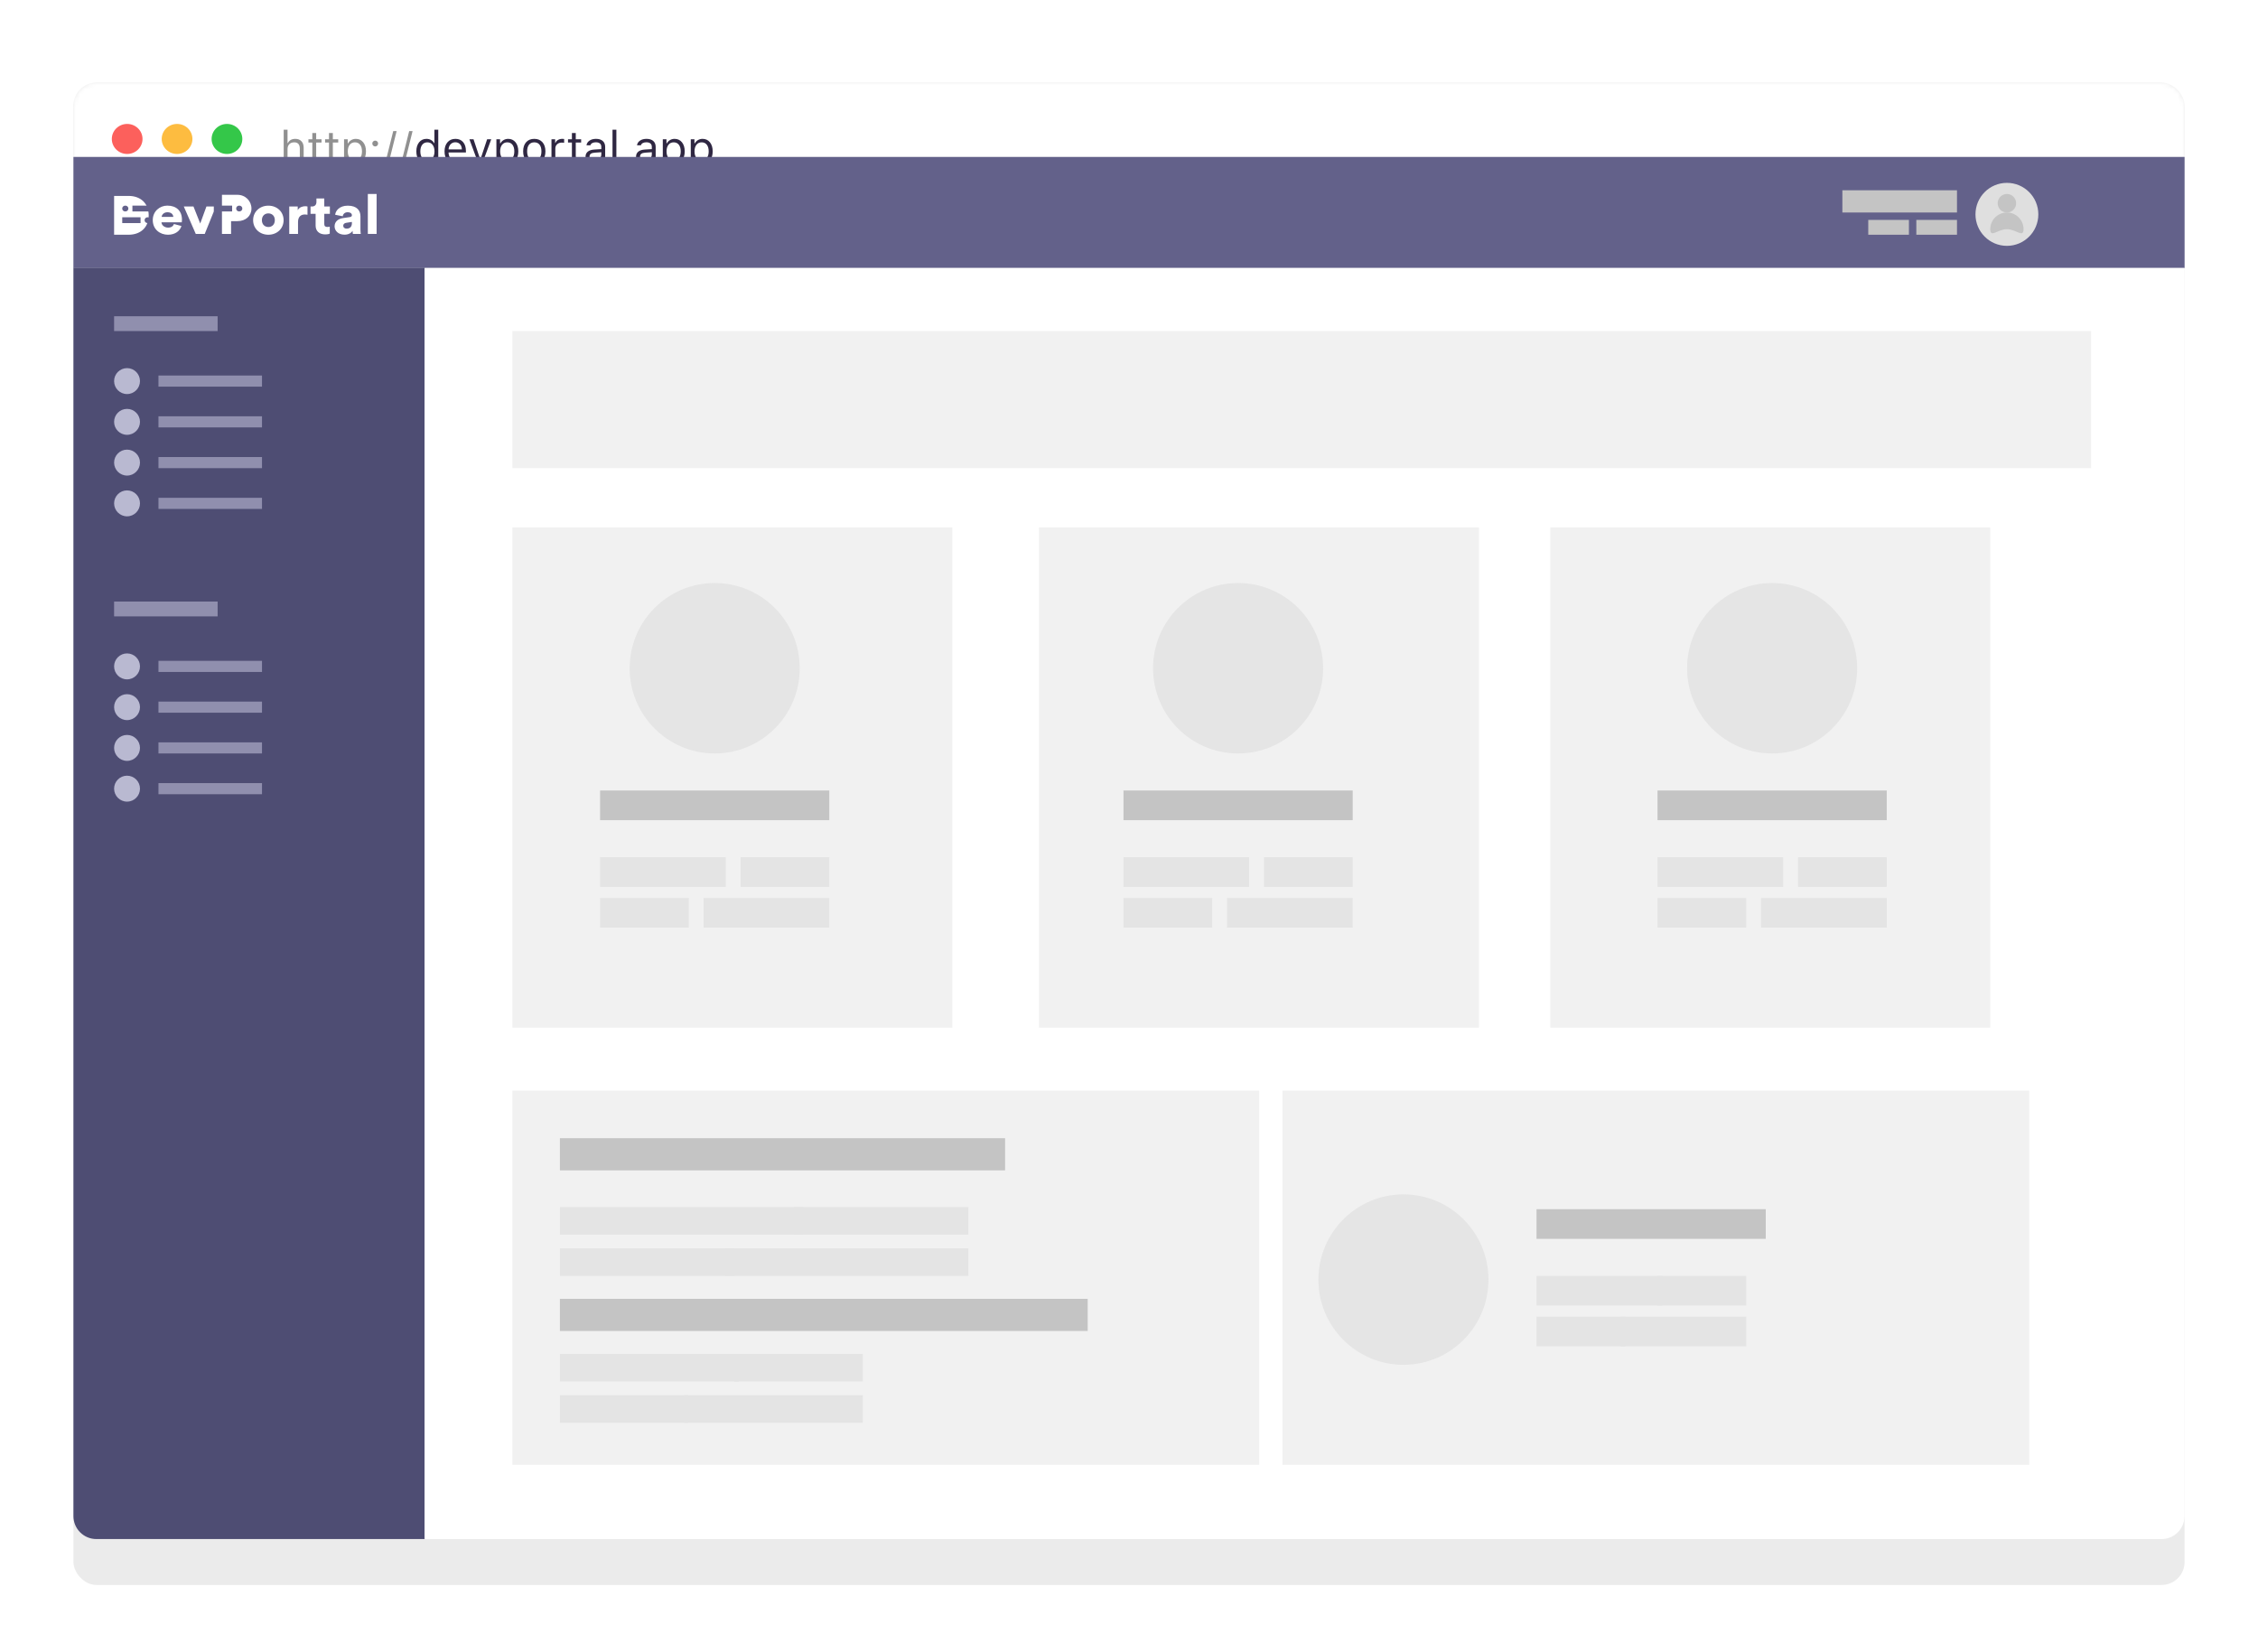<svg width="492" height="360" viewBox="0 0 492 360" fill="none" xmlns="http://www.w3.org/2000/svg">
<g filter="url(#filter0_dd)">
<rect x="16" y="8" width="460" height="327.339" rx="5" fill="#EBEBEB"/>
<mask id="mask0" mask-type="alpha" maskUnits="userSpaceOnUse" x="16" y="8" width="460" height="328">
<rect x="16" y="8" width="460" height="327.339" rx="5" fill="white"/>
</mask>
<g mask="url(#mask0)">
<g filter="url(#filter1_d)">
<rect x="16" y="8" width="460" height="24.55" fill="white"/>
</g>
<path d="M61.812 25.613V18.259H62.652V21.179H62.73C62.863 20.883 63.067 20.655 63.34 20.495C63.617 20.336 63.954 20.256 64.351 20.256C64.911 20.256 65.354 20.429 65.679 20.774C66.005 21.116 66.168 21.592 66.168 22.204V25.613H65.328V22.409C65.328 21.478 64.922 21.013 64.112 21.013C63.65 21.013 63.29 21.148 63.033 21.418C62.779 21.685 62.652 22.045 62.652 22.497V25.613H61.812ZM68.052 18.987H68.892V20.349H70.064V21.052H68.892V24.03C68.892 24.34 68.954 24.564 69.078 24.704C69.201 24.844 69.4 24.914 69.673 24.914C69.794 24.914 69.924 24.908 70.064 24.895V25.603C69.878 25.635 69.714 25.652 69.571 25.652C69.027 25.652 68.638 25.543 68.404 25.325C68.169 25.106 68.052 24.747 68.052 24.245V21.052H67.203V20.349H68.052V18.987ZM71.685 18.987H72.525V20.349H73.697V21.052H72.525V24.03C72.525 24.34 72.587 24.564 72.71 24.704C72.834 24.844 73.033 24.914 73.306 24.914C73.427 24.914 73.557 24.908 73.697 24.895V25.603C73.511 25.635 73.347 25.652 73.204 25.652C72.66 25.652 72.271 25.543 72.037 25.325C71.802 25.106 71.685 24.747 71.685 24.245V21.052H70.835V20.349H71.685V18.987ZM77.53 20.256C78.2 20.256 78.736 20.503 79.136 20.998C79.54 21.493 79.742 22.154 79.742 22.981C79.742 23.804 79.54 24.465 79.136 24.963C78.733 25.458 78.197 25.705 77.53 25.705C77.155 25.705 76.823 25.629 76.534 25.476C76.244 25.32 76.028 25.102 75.884 24.822H75.806V27.37H74.966V20.349H75.767V21.228H75.845C76.014 20.925 76.247 20.687 76.543 20.515C76.843 20.342 77.172 20.256 77.53 20.256ZM77.33 24.948C77.811 24.948 78.189 24.774 78.462 24.426C78.736 24.078 78.873 23.596 78.873 22.981C78.873 22.366 78.736 21.884 78.462 21.535C78.192 21.187 77.816 21.013 77.335 21.013C76.859 21.013 76.482 21.19 76.202 21.545C75.922 21.897 75.782 22.375 75.782 22.981C75.782 23.583 75.92 24.061 76.197 24.416C76.477 24.771 76.854 24.948 77.33 24.948ZM81.753 25.661C81.581 25.661 81.431 25.599 81.304 25.476C81.18 25.349 81.119 25.199 81.119 25.027C81.119 24.851 81.18 24.701 81.304 24.577C81.431 24.454 81.581 24.392 81.753 24.392C81.929 24.392 82.079 24.454 82.203 24.577C82.326 24.701 82.388 24.851 82.388 25.027C82.388 25.199 82.326 25.349 82.203 25.476C82.079 25.599 81.929 25.661 81.753 25.661ZM81.753 21.907C81.581 21.907 81.431 21.845 81.304 21.721C81.18 21.594 81.119 21.444 81.119 21.272C81.119 21.096 81.18 20.946 81.304 20.823C81.431 20.699 81.581 20.637 81.753 20.637C81.929 20.637 82.079 20.699 82.203 20.823C82.326 20.946 82.388 21.096 82.388 21.272C82.388 21.444 82.326 21.594 82.203 21.721C82.079 21.845 81.929 21.907 81.753 21.907ZM84.263 27.2H83.531L85.679 18.567H86.421L84.263 27.2ZM87.74 27.2H87.007L89.156 18.567H89.898L87.74 27.2Z" fill="#909090"/>
<path d="M92.93 25.705C92.256 25.705 91.719 25.458 91.319 24.963C90.918 24.468 90.718 23.808 90.718 22.981C90.718 22.157 90.918 21.498 91.319 21.003C91.722 20.505 92.26 20.256 92.93 20.256C93.298 20.256 93.627 20.339 93.916 20.505C94.21 20.668 94.431 20.892 94.581 21.179H94.654V18.259H95.494V25.613H94.693V24.773H94.615C94.449 25.066 94.218 25.295 93.921 25.461C93.625 25.624 93.295 25.705 92.93 25.705ZM93.126 21.013C92.647 21.013 92.271 21.189 91.998 21.54C91.724 21.889 91.587 22.369 91.587 22.981C91.587 23.596 91.722 24.078 91.993 24.426C92.266 24.774 92.644 24.948 93.126 24.948C93.604 24.948 93.982 24.773 94.258 24.421C94.535 24.07 94.673 23.589 94.673 22.981C94.673 22.378 94.533 21.9 94.253 21.545C93.977 21.19 93.601 21.013 93.126 21.013ZM99.224 20.998C98.804 20.998 98.459 21.14 98.189 21.423C97.919 21.706 97.767 22.081 97.735 22.546H100.635C100.625 22.081 100.492 21.706 100.235 21.423C99.978 21.14 99.641 20.998 99.224 20.998ZM100.611 24.25H101.451C101.324 24.706 101.065 25.062 100.674 25.32C100.287 25.577 99.807 25.705 99.234 25.705C98.505 25.705 97.927 25.461 97.501 24.973C97.074 24.481 96.861 23.819 96.861 22.986C96.861 22.155 97.076 21.493 97.505 20.998C97.935 20.503 98.511 20.256 99.234 20.256C99.944 20.256 100.502 20.492 100.909 20.964C101.316 21.436 101.519 22.082 101.519 22.903V23.225H97.735V23.264C97.758 23.785 97.904 24.198 98.174 24.504C98.448 24.81 98.808 24.963 99.253 24.963C99.934 24.963 100.386 24.726 100.611 24.25ZM102.281 20.349H103.179L104.62 24.685H104.698L106.138 20.349H107.037L105.088 25.613H104.229L102.281 20.349ZM110.723 20.256C111.394 20.256 111.929 20.503 112.33 20.998C112.733 21.493 112.935 22.154 112.935 22.981C112.935 23.804 112.733 24.465 112.33 24.963C111.926 25.458 111.39 25.705 110.723 25.705C110.349 25.705 110.017 25.629 109.727 25.476C109.437 25.32 109.221 25.102 109.078 24.822H109V27.37H108.16V20.349H108.96V21.228H109.039C109.208 20.925 109.441 20.687 109.737 20.515C110.036 20.342 110.365 20.256 110.723 20.256ZM110.523 24.948C111.005 24.948 111.382 24.774 111.656 24.426C111.929 24.078 112.066 23.596 112.066 22.981C112.066 22.366 111.929 21.884 111.656 21.535C111.386 21.187 111.01 21.013 110.528 21.013C110.053 21.013 109.675 21.19 109.395 21.545C109.115 21.897 108.975 22.375 108.975 22.981C108.975 23.583 109.113 24.061 109.39 24.416C109.67 24.771 110.048 24.948 110.523 24.948ZM115.264 24.436C115.534 24.778 115.918 24.948 116.417 24.948C116.915 24.948 117.299 24.778 117.569 24.436C117.839 24.091 117.974 23.606 117.974 22.981C117.974 22.356 117.839 21.872 117.569 21.53C117.299 21.186 116.915 21.013 116.417 21.013C115.918 21.013 115.534 21.186 115.264 21.53C114.994 21.872 114.859 22.356 114.859 22.981C114.859 23.606 114.994 24.091 115.264 24.436ZM118.189 24.978C117.756 25.463 117.165 25.705 116.417 25.705C115.668 25.705 115.075 25.463 114.639 24.978C114.206 24.489 113.99 23.824 113.99 22.981C113.99 22.134 114.206 21.469 114.639 20.984C115.072 20.499 115.665 20.256 116.417 20.256C117.168 20.256 117.761 20.499 118.194 20.984C118.627 21.469 118.843 22.134 118.843 22.981C118.843 23.824 118.625 24.489 118.189 24.978ZM120.162 25.613V20.349H120.962V21.13H121.041C121.119 20.873 121.294 20.663 121.568 20.5C121.841 20.337 122.152 20.256 122.5 20.256C122.66 20.256 122.8 20.264 122.92 20.28V21.12C122.806 21.088 122.627 21.072 122.383 21.072C121.983 21.072 121.653 21.192 121.392 21.433C121.132 21.674 121.001 21.98 121.001 22.351V25.613H120.162ZM124.615 18.987H125.455V20.349H126.626V21.052H125.455V24.03C125.455 24.34 125.516 24.564 125.64 24.704C125.764 24.844 125.962 24.914 126.236 24.914C126.356 24.914 126.486 24.908 126.626 24.895V25.603C126.441 25.635 126.277 25.652 126.133 25.652C125.59 25.652 125.201 25.543 124.966 25.325C124.732 25.106 124.615 24.747 124.615 24.245V21.052H123.765V20.349H124.615V18.987ZM129.517 24.968C129.95 24.968 130.308 24.843 130.591 24.592C130.878 24.341 131.021 24.027 131.021 23.65V23.166L129.605 23.259C129.208 23.285 128.917 23.368 128.731 23.508C128.545 23.648 128.453 23.852 128.453 24.118C128.453 24.382 128.552 24.59 128.75 24.743C128.949 24.893 129.205 24.968 129.517 24.968ZM129.361 25.705C128.843 25.705 128.417 25.564 128.082 25.28C127.75 24.994 127.583 24.613 127.583 24.138C127.583 23.669 127.75 23.301 128.082 23.034C128.414 22.767 128.887 22.616 129.502 22.58L131.021 22.488V22.009C131.021 21.683 130.92 21.434 130.718 21.262C130.516 21.089 130.22 21.003 129.83 21.003C129.514 21.003 129.252 21.06 129.043 21.174C128.835 21.288 128.702 21.449 128.643 21.657H127.793C127.849 21.238 128.065 20.899 128.443 20.642C128.824 20.385 129.296 20.256 129.859 20.256C130.497 20.256 130.99 20.411 131.338 20.72C131.687 21.029 131.861 21.459 131.861 22.009V25.613H131.06V24.836H130.982C130.813 25.116 130.588 25.331 130.308 25.481C130.028 25.631 129.712 25.705 129.361 25.705ZM133.462 25.613V18.259H134.302V25.613H133.462ZM136.626 25.661C136.454 25.661 136.304 25.599 136.177 25.476C136.054 25.349 135.992 25.199 135.992 25.027C135.992 24.851 136.054 24.701 136.177 24.577C136.304 24.454 136.454 24.392 136.626 24.392C136.802 24.392 136.952 24.454 137.076 24.577C137.199 24.701 137.261 24.851 137.261 25.027C137.261 25.199 137.199 25.349 137.076 25.476C136.952 25.599 136.802 25.661 136.626 25.661ZM140.523 24.968C140.956 24.968 141.314 24.843 141.597 24.592C141.884 24.341 142.027 24.027 142.027 23.65V23.166L140.611 23.259C140.214 23.285 139.922 23.368 139.737 23.508C139.551 23.648 139.458 23.852 139.458 24.118C139.458 24.382 139.558 24.59 139.756 24.743C139.955 24.893 140.21 24.968 140.523 24.968ZM140.367 25.705C139.849 25.705 139.423 25.564 139.087 25.28C138.755 24.994 138.589 24.613 138.589 24.138C138.589 23.669 138.755 23.301 139.087 23.034C139.419 22.767 139.893 22.616 140.508 22.58L142.027 22.488V22.009C142.027 21.683 141.926 21.434 141.724 21.262C141.522 21.089 141.226 21.003 140.835 21.003C140.52 21.003 140.258 21.06 140.049 21.174C139.841 21.288 139.708 21.449 139.649 21.657H138.799C138.855 21.238 139.071 20.899 139.449 20.642C139.83 20.385 140.302 20.256 140.865 20.256C141.503 20.256 141.996 20.411 142.344 20.72C142.693 21.029 142.867 21.459 142.867 22.009V25.613H142.066V24.836H141.988C141.819 25.116 141.594 25.331 141.314 25.481C141.034 25.631 140.718 25.705 140.367 25.705ZM146.983 20.256C147.653 20.256 148.189 20.503 148.589 20.998C148.993 21.493 149.195 22.154 149.195 22.981C149.195 23.804 148.993 24.465 148.589 24.963C148.186 25.458 147.65 25.705 146.983 25.705C146.609 25.705 146.277 25.629 145.987 25.476C145.697 25.32 145.481 25.102 145.337 24.822H145.259V27.37H144.419V20.349H145.22V21.228H145.298C145.468 20.925 145.7 20.687 145.997 20.515C146.296 20.342 146.625 20.256 146.983 20.256ZM146.783 24.948C147.264 24.948 147.642 24.774 147.916 24.426C148.189 24.078 148.326 23.596 148.326 22.981C148.326 22.366 148.189 21.884 147.916 21.535C147.645 21.187 147.269 21.013 146.788 21.013C146.312 21.013 145.935 21.19 145.655 21.545C145.375 21.897 145.235 22.375 145.235 22.981C145.235 23.583 145.373 24.061 145.65 24.416C145.93 24.771 146.307 24.948 146.783 24.948ZM153.077 20.256C153.747 20.256 154.283 20.503 154.683 20.998C155.087 21.493 155.289 22.154 155.289 22.981C155.289 23.804 155.087 24.465 154.683 24.963C154.279 25.458 153.744 25.705 153.077 25.705C152.702 25.705 152.37 25.629 152.081 25.476C151.791 25.32 151.574 25.102 151.431 24.822H151.353V27.37H150.513V20.349H151.314V21.228H151.392C151.561 20.925 151.794 20.687 152.09 20.515C152.39 20.342 152.719 20.256 153.077 20.256ZM152.876 24.948C153.358 24.948 153.736 24.774 154.009 24.426C154.283 24.078 154.419 23.596 154.419 22.981C154.419 22.366 154.283 21.884 154.009 21.535C153.739 21.187 153.363 21.013 152.881 21.013C152.406 21.013 152.028 21.19 151.749 21.545C151.469 21.897 151.329 22.375 151.329 22.981C151.329 23.583 151.467 24.061 151.744 24.416C152.024 24.771 152.401 24.948 152.876 24.948Z" fill="#2F2742"/>
<path fill-rule="evenodd" clip-rule="evenodd" d="M49.454 23.549C51.302 23.549 52.8 22.083 52.8 20.275C52.8 18.467 51.302 17.002 49.454 17.002C47.607 17.002 46.109 18.467 46.109 20.275C46.109 22.083 47.607 23.549 49.454 23.549Z" fill="#34C749"/>
<path fill-rule="evenodd" clip-rule="evenodd" d="M38.581 23.549C40.429 23.549 41.927 22.083 41.927 20.275C41.927 18.467 40.429 17.002 38.581 17.002C36.734 17.002 35.236 18.467 35.236 20.275C35.236 22.083 36.734 23.549 38.581 23.549Z" fill="#FDBC40"/>
<path fill-rule="evenodd" clip-rule="evenodd" d="M27.709 23.549C29.557 23.549 31.055 22.083 31.055 20.275C31.055 18.467 29.557 17.002 27.709 17.002C25.861 17.002 24.364 18.467 24.364 20.275C24.364 22.083 25.861 23.549 27.709 23.549Z" fill="#FC605C"/>
</g>
</g>
<rect x="16" y="34.192" width="460" height="24.219" fill="#63618A"/>
<path d="M35.219 47.258C35.257 46.812 35.667 46.246 36.486 46.246C37.408 46.246 37.741 46.8 37.766 47.258H35.219ZM37.907 48.81C37.728 49.28 37.331 49.593 36.627 49.593C35.872 49.593 35.219 49.111 35.181 48.437H39.609C39.622 48.401 39.648 48.124 39.648 47.871C39.648 45.946 38.432 44.802 36.461 44.802C34.809 44.802 33.286 46.03 33.286 47.956C33.286 49.966 34.848 51.145 36.601 51.145C38.214 51.145 39.225 50.279 39.533 49.244L37.907 48.81Z" fill="white"/>
<path d="M47.031 44.983H44.983L43.627 48.702L42.154 44.983H40.042L42.654 50.965H44.612L47.031 44.983Z" fill="white"/>
<path d="M51.72 48.185C53.531 48.185 54.791 47.047 54.791 45.437C54.791 43.85 53.531 42.445 51.72 42.445H48.362V50.965H50.349V48.185H51.72Z" fill="white"/>
<path d="M58.474 49.463C57.757 49.463 57.065 48.97 57.065 47.973C57.065 46.964 57.757 46.495 58.474 46.495C59.203 46.495 59.882 46.964 59.882 47.973C59.882 48.982 59.203 49.463 58.474 49.463ZM58.474 44.812C56.612 44.812 55.153 46.122 55.153 47.973C55.153 49.824 56.612 51.145 58.474 51.145C60.348 51.145 61.794 49.824 61.794 47.973C61.794 46.122 60.348 44.812 58.474 44.812Z" fill="white"/>
<path d="M66.999 44.993C66.874 44.957 66.685 44.933 66.496 44.933C65.993 44.933 65.201 45.125 64.874 45.798V44.993H63.025V50.965H64.937V48.357C64.937 47.168 65.629 46.735 66.396 46.735C66.584 46.735 66.786 46.747 66.999 46.795V44.993Z" fill="white"/>
<path d="M70.657 43.25H68.947V44.019C68.947 44.572 68.632 44.993 67.978 44.993H67.664V46.591H68.77V49.151C68.77 50.34 69.563 51.073 70.859 51.073C71.462 51.073 71.777 50.941 71.852 50.905V49.391C71.739 49.415 71.55 49.451 71.349 49.451C70.934 49.451 70.657 49.319 70.657 48.826V46.591H71.877V44.993H70.657V43.25Z" fill="white"/>
<path d="M72.904 49.319C72.904 50.268 73.696 51.133 75.067 51.133C75.898 51.133 76.501 50.797 76.828 50.292C76.828 50.701 76.879 50.917 76.891 50.965H78.615C78.602 50.905 78.539 50.508 78.539 50.04V47.12C78.539 45.894 77.797 44.812 75.772 44.812C73.935 44.812 73.105 45.942 73.03 46.795L74.69 47.12C74.728 46.675 75.093 46.242 75.759 46.242C76.363 46.242 76.677 46.543 76.677 46.891C76.677 47.096 76.564 47.252 76.225 47.3L74.753 47.516C73.722 47.66 72.904 48.261 72.904 49.319ZM75.533 49.811C75.005 49.811 74.791 49.511 74.791 49.199C74.791 48.778 75.093 48.598 75.495 48.538L76.677 48.357V48.622C76.677 49.547 76.099 49.811 75.533 49.811Z" fill="white"/>
<path d="M82.06 50.965V42.265H80.148V50.965H82.06Z" fill="white"/>
<path d="M28.01 51.145C30.641 51.145 32.399 49.535 32.399 46.922C32.399 44.31 30.641 42.688 28.022 42.688H24.862V51.145H28.01Z" fill="white"/>
<ellipse cx="27.3" cy="45.437" rx="0.665" ry="0.634" fill="#63618A"/>
<ellipse cx="32.178" cy="47.974" rx="0.665" ry="0.634" fill="#63618A"/>
<rect x="28.852" y="44.802" width="3.991" height="1.269" fill="#63618A"/>
<ellipse cx="52.13" cy="45.437" rx="0.665" ry="0.634" transform="rotate(180 52.13 45.437)" fill="#63618A"/>
<rect x="50.579" y="46.071" width="3.991" height="1.269" transform="rotate(180 50.579 46.071)" fill="#63618A"/>
<rect x="26.635" y="47.339" width="3.991" height="1.269" fill="#63618A"/>
<ellipse cx="437.288" cy="46.705" rx="6.848" ry="6.862" fill="#DFDFDF"/>
<path d="M440.914 49.934C440.914 51.941 439.29 49.934 437.288 49.934C435.286 49.934 433.663 51.941 433.663 49.934C433.663 47.928 435.286 46.301 437.288 46.301C439.29 46.301 440.914 47.928 440.914 49.934Z" fill="#C4C4C4"/>
<ellipse cx="437.288" cy="44.283" rx="2.014" ry="2.018" fill="#C4C4C4"/>
<path d="M16 58.381H92.667V335.339H21C18.239 335.339 16 333.101 16 330.339V58.381Z" fill="#4E4D73"/>
<path d="M92.504 58.381H475.984V330.339C475.984 333.101 473.745 335.339 470.984 335.339H92.504V58.381Z" fill="white"/>
<rect x="401.439" y="41.458" width="24.974" height="4.844" fill="#C4C4C4"/>
<rect x="417.551" y="47.916" width="8.862" height="3.229" fill="#C4C4C4"/>
<rect x="407.078" y="47.916" width="8.862" height="3.229" fill="#C4C4C4"/>
<ellipse cx="27.681" cy="83.034" rx="2.82" ry="2.826" fill="#B9B9D1"/>
<rect x="34.529" y="81.823" width="22.557" height="2.422" fill="#908FAE"/>
<ellipse cx="27.681" cy="91.915" rx="2.82" ry="2.826" fill="#B9B9D1"/>
<rect x="34.529" y="90.704" width="22.557" height="2.422" fill="#908FAE"/>
<ellipse cx="27.681" cy="100.795" rx="2.82" ry="2.826" fill="#B9B9D1"/>
<rect x="34.529" y="99.584" width="22.557" height="2.422" fill="#908FAE"/>
<ellipse cx="27.681" cy="109.675" rx="2.82" ry="2.826" fill="#B9B9D1"/>
<rect x="34.529" y="108.464" width="22.557" height="2.422" fill="#908FAE"/>
<rect x="24.862" y="68.906" width="22.557" height="3.229" fill="#908FAE"/>
<ellipse cx="27.681" cy="145.197" rx="2.82" ry="2.826" fill="#B9B9D1"/>
<rect x="34.529" y="143.986" width="22.557" height="2.422" fill="#908FAE"/>
<ellipse cx="27.681" cy="154.077" rx="2.82" ry="2.826" fill="#B9B9D1"/>
<rect x="34.529" y="152.867" width="22.557" height="2.422" fill="#908FAE"/>
<ellipse cx="27.681" cy="162.958" rx="2.82" ry="2.826" fill="#B9B9D1"/>
<rect x="34.529" y="161.747" width="22.557" height="2.422" fill="#908FAE"/>
<ellipse cx="27.681" cy="171.838" rx="2.82" ry="2.826" fill="#B9B9D1"/>
<rect x="34.529" y="170.627" width="22.557" height="2.422" fill="#908FAE"/>
<rect x="24.862" y="131.069" width="22.557" height="3.229" fill="#908FAE"/>
<rect x="111.642" y="114.923" width="95.867" height="108.987" fill="#F1F1F1"/>
<rect x="111.642" y="72.135" width="343.993" height="29.87" fill="#F1F1F1"/>
<rect x="111.642" y="237.634" width="162.732" height="81.538" fill="#F1F1F1"/>
<rect x="279.436" y="237.634" width="162.732" height="81.538" fill="#F1F1F1"/>
<ellipse cx="155.726" cy="145.601" rx="18.529" ry="18.568" fill="#E5E5E5"/>
<ellipse cx="305.796" cy="278.807" rx="18.529" ry="18.568" fill="#E5E5E5"/>
<rect x="130.752" y="172.242" width="49.947" height="6.458" fill="#C4C4C4"/>
<rect x="130.752" y="186.773" width="27.39" height="6.458" fill="#E4E4E4"/>
<rect x="161.365" y="186.773" width="19.334" height="6.458" fill="#E4E4E4"/>
<rect x="180.699" y="202.112" width="27.39" height="6.458" transform="rotate(180 180.699 202.112)" fill="#E4E4E4"/>
<rect x="150.087" y="202.112" width="19.334" height="6.458" transform="rotate(180 150.087 202.112)" fill="#E4E4E4"/>
<rect x="122" y="248" width="97" height="7" fill="#C4C4C4"/>
<rect x="122" y="283" width="115" height="7" fill="#C4C4C4"/>
<rect x="122" y="263" width="53" height="6" fill="#E4E4E4"/>
<rect x="173" y="263" width="38" height="6" fill="#E4E4E4"/>
<rect x="211" y="278" width="53" height="6" transform="rotate(180 211 278)" fill="#E4E4E4"/>
<rect x="160" y="278" width="38" height="6" transform="rotate(180 160 278)" fill="#E4E4E4"/>
<rect x="122" y="295" width="39" height="6" fill="#E4E4E4"/>
<rect x="160" y="295" width="28" height="6" fill="#E4E4E4"/>
<rect x="188" y="310" width="39" height="6" transform="rotate(180 188 310)" fill="#E4E4E4"/>
<rect x="150" y="310" width="28" height="6" transform="rotate(180 150 310)" fill="#E4E4E4"/>
<rect x="334.798" y="263.468" width="49.947" height="6.458" fill="#C4C4C4"/>
<rect x="334.798" y="278" width="27.39" height="6.458" fill="#E4E4E4"/>
<rect x="361.158" y="278" width="19.334" height="6.458" fill="#E4E4E4"/>
<rect x="380.493" y="293.339" width="27.39" height="6.458" transform="rotate(180 380.493 293.339)" fill="#E4E4E4"/>
<rect x="354.133" y="293.339" width="19.334" height="6.458" transform="rotate(180 354.133 293.339)" fill="#E4E4E4"/>
<rect x="226.394" y="114.923" width="95.867" height="108.987" fill="#F1F1F1"/>
<ellipse cx="269.769" cy="145.601" rx="18.529" ry="18.568" fill="#E5E5E5"/>
<rect x="244.795" y="172.242" width="49.947" height="6.458" fill="#C4C4C4"/>
<rect x="244.795" y="186.773" width="27.39" height="6.458" fill="#E4E4E4"/>
<rect x="275.408" y="186.773" width="19.334" height="6.458" fill="#E4E4E4"/>
<rect x="294.743" y="202.112" width="27.39" height="6.458" transform="rotate(180 294.743 202.112)" fill="#E4E4E4"/>
<rect x="264.13" y="202.112" width="19.334" height="6.458" transform="rotate(180 264.13 202.112)" fill="#E4E4E4"/>
<rect x="337.796" y="114.923" width="95.867" height="108.987" fill="#F1F1F1"/>
<ellipse cx="386.132" cy="145.601" rx="18.529" ry="18.568" fill="#E5E5E5"/>
<rect x="361.158" y="172.242" width="49.947" height="6.458" fill="#C4C4C4"/>
<rect x="361.158" y="186.773" width="27.39" height="6.458" fill="#E4E4E4"/>
<rect x="391.771" y="186.773" width="19.334" height="6.458" fill="#E4E4E4"/>
<rect x="411.106" y="202.112" width="27.39" height="6.458" transform="rotate(180 411.106 202.112)" fill="#E4E4E4"/>
<rect x="380.493" y="202.112" width="19.334" height="6.458" transform="rotate(180 380.493 202.112)" fill="#E4E4E4"/>
<defs>
<filter id="filter0_dd" x="0" y="0" width="492" height="359.339" filterUnits="userSpaceOnUse" color-interpolation-filters="sRGB">
<feFlood flood-opacity="0" result="BackgroundImageFix"/>
<feColorMatrix in="SourceAlpha" type="matrix" values="0 0 0 0 0 0 0 0 0 0 0 0 0 0 0 0 0 0 127 0"/>
<feOffset dy="8"/>
<feGaussianBlur stdDeviation="8"/>
<feColorMatrix type="matrix" values="0 0 0 0 0 0 0 0 0 0 0 0 0 0 0 0 0 0 0.1 0"/>
<feBlend mode="normal" in2="BackgroundImageFix" result="effect1_dropShadow"/>
<feColorMatrix in="SourceAlpha" type="matrix" values="0 0 0 0 0 0 0 0 0 0 0 0 0 0 0 0 0 0 127 0"/>
<feOffset dy="2"/>
<feGaussianBlur stdDeviation="2"/>
<feColorMatrix type="matrix" values="0 0 0 0 0 0 0 0 0 0 0 0 0 0 0 0 0 0 0.18 0"/>
<feBlend mode="normal" in2="effect1_dropShadow" result="effect2_dropShadow"/>
<feBlend mode="normal" in="SourceGraphic" in2="effect2_dropShadow" result="shape"/>
</filter>
<filter id="filter1_d" x="14" y="6" width="464" height="28.55" filterUnits="userSpaceOnUse" color-interpolation-filters="sRGB">
<feFlood flood-opacity="0" result="BackgroundImageFix"/>
<feColorMatrix in="SourceAlpha" type="matrix" values="0 0 0 0 0 0 0 0 0 0 0 0 0 0 0 0 0 0 127 0"/>
<feOffset/>
<feGaussianBlur stdDeviation="1"/>
<feColorMatrix type="matrix" values="0 0 0 0 0 0 0 0 0 0 0 0 0 0 0 0 0 0 0.15 0"/>
<feBlend mode="normal" in2="BackgroundImageFix" result="effect1_dropShadow"/>
<feBlend mode="normal" in="SourceGraphic" in2="effect1_dropShadow" result="shape"/>
</filter>
</defs>
</svg>

